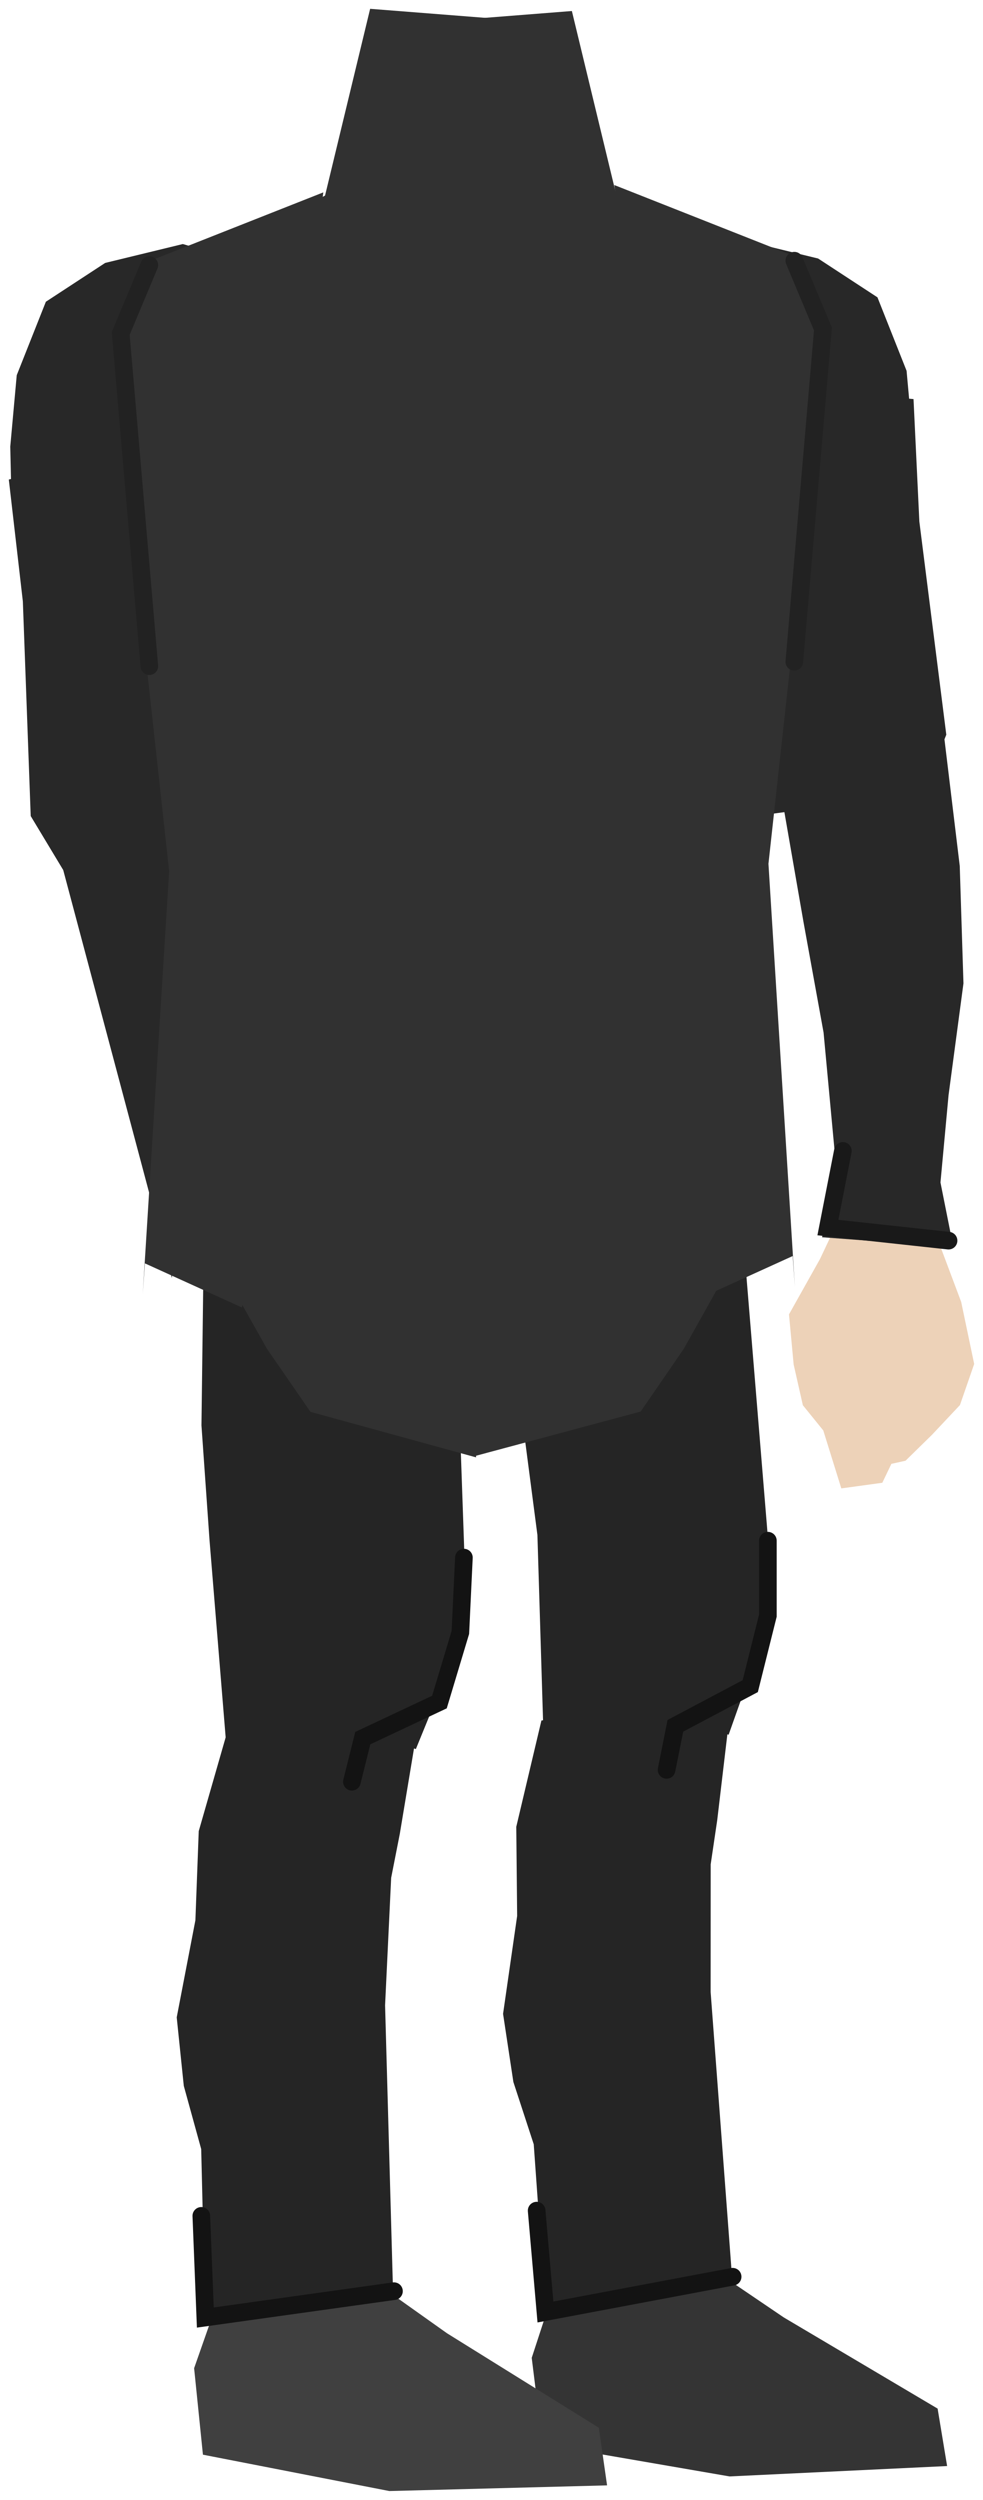 <svg xmlns="http://www.w3.org/2000/svg" xmlns:xlink="http://www.w3.org/1999/xlink" version="1.1" width="268.22" height="681.672" viewBox="19.582 -1.927 268.22 681.672">
  <!-- Exported by Scratch - http://scratch.mit.edu/ -->
  <g id="ID0.5880346246995032">
    <path id="ID0.6829322893172503" fill="#EDD2B8" stroke="none" stroke-linecap="round" d="M 275.952 337.378 L 249.9 327.487 L 243.313 341.405 L 234.863 356.483 L 236.137 370.161 L 238.65 381.26 L 244.218 388.132 L 249.14 403.935 L 260.33 402.399 L 262.806 397.241 L 266.668 396.388 L 273.893 389.309 L 281.515 381.208 L 285.398 370.005 L 281.851 353.089 L 275.952 337.378 Z " stroke-width="1.963"/>
    <g id="ID0.9434720128774643">
      <path id="ID0.6507829907350242" fill="#282828" stroke="none" stroke-linecap="round" d="M 274.993 180.688 L 231.838 209.347 L 238.84 249.594 L 244.301 279.635 L 247.897 318.228 L 243.885 335.454 L 279.711 338.127 L 276.198 320.518 L 278.409 296.66 L 282.471 266.223 L 281.457 234.19 L 274.993 180.688 Z " stroke-width="1.963"/>
      <path id="ID0.9892375003546476" fill="none" stroke="#191919" stroke-width="4.807" stroke-linecap="round" d="M 278.405 336.379 L 245.482 332.808 L 249.57 311.907 "/>
    </g>
  </g>
  <g id="ID0.6660797297954559">
    <path id="ID0.5368814701214433" fill="#343434" stroke="none" stroke-linecap="round" d="M 164.667 641.019 L 171.597 619.794 L 182.387 597.567 L 206.367 611.648 L 233.447 630.001 L 275.42 654.86 L 278.013 670.522 L 218.648 673.355 L 167.582 664.543 L 164.667 641.019 Z " stroke-width="1.851"/>
    <g id="ID0.5077062323689461">
      <path id="ID0.05466862628236413" fill="#252525" stroke="none" stroke-linecap="round" d="M 167.313 467.228 L 219.456 459.103 L 215.283 494.397 L 213.499 506.447 L 213.484 541.263 L 219.494 621.189 L 168.431 627.847 L 165.216 582.782 L 159.66 565.796 L 156.847 547.22 L 160.689 520.522 L 160.452 496.206 L 167.313 467.228 Z " stroke-width="1.442"/>
      <path id="ID0.5319394422695041" fill="none" stroke="#131313" stroke-width="4.807" stroke-linecap="round" d="M 219.49 618.901 L 168.412 628.516 L 166.008 600.873 "/>
    </g>
    <g id="ID0.8820344842970371">
      <path id="ID0.3809091211296618" fill="#252525" stroke="none" stroke-linecap="round" d="M 140.321 290.283 L 216.554 243.373 L 219.589 301.608 L 229.176 418.13 L 228.016 443.976 L 218.399 471.096 L 198.945 465.846 L 167.81 468.949 L 166.22 416.64 L 162.042 384.664 L 140.321 290.283 Z " stroke-width="1.756"/>
      <path id="ID0.9495224836282432" fill="none" stroke="#131313" stroke-width="4.807" stroke-linecap="round" d="M 229.105 418.193 L 229.105 438.624 L 224.297 457.854 L 203.866 468.67 L 201.462 480.689 "/>
    </g>
  </g>
  <g id="ID0.18228224432095885">
    <path id="ID0.5368814701214433" fill="#404040" stroke="none" stroke-linecap="round" d="M 72.548 643.843 L 79.936 622.774 L 91.205 600.786 L 114.874 615.382 L 141.551 634.316 L 182.976 660.078 L 185.229 675.792 L 125.817 677.341 L 74.953 667.425 L 72.548 643.843 Z " stroke-width="1.851"/>
    <g id="ID0.5077062323689461">
      <path id="ID0.05466862628236413" fill="#252525" stroke="none" stroke-linecap="round" d="M 82.032 468.768 L 134.5 463.113 L 128.665 498.171 L 126.314 510.124 L 124.655 544.9 L 126.885 625.02 L 75.564 629.261 L 74.481 584.093 L 69.732 566.864 L 67.8 548.176 L 72.898 521.689 L 73.809 497.39 L 82.032 468.768 Z " stroke-width="1.442"/>
      <path id="ID0.5319394422695041" fill="none" stroke="#131313" stroke-width="4.807" stroke-linecap="round" d="M 127.082 622.835 L 75.607 630.027 L 74.511 602.302 "/>
    </g>
    <g id="ID0.8820344842970371">
      <path id="ID0.3809091211296618" fill="#252525" stroke="none" stroke-linecap="round" d="M 75.838 284.586 L 141.964 247.456 L 142.246 305.77 L 146.32 422.615 L 143.941 448.377 L 133.054 475.013 L 113.87 468.851 L 81.308 473.695 L 76.758 418.14 L 74.552 386.755 L 75.838 284.586 Z " stroke-width="1.756"/>
      <path id="ID0.9495224836282432" fill="none" stroke="#131313" stroke-width="4.807" stroke-linecap="round" d="M 146.163 422.805 L 145.198 443.213 L 139.488 462.194 L 118.569 472.034 L 115.601 483.926 "/>
    </g>
  </g>
  <path id="ID0.7729651997797191" fill="#282828" stroke="none" stroke-linecap="round" d="M 21.985 128.837 L 77.429 114.979 L 81.919 163.709 L 78.625 184.685 L 80.5 210.557 L 66.474 346.567 L 36.833 235.322 L 27.962 220.598 L 25.817 162.066 L 21.985 128.837 Z " stroke-width="2.305"/>
  <path id="ID0.4757494777441025" fill="#282828" stroke="none" stroke-linecap="round" d="M 48.282 69.767 L 69.471 64.617 L 108.907 76.348 L 88.601 137.579 L 62.997 149.596 L 51.813 152.171 L 43.867 146.449 L 36.804 139.296 L 22.677 133.001 L 22.383 119.839 L 24.149 100.382 L 32.095 80.354 L 48.282 69.767 Z " stroke-width="1.161"/>
  <path id="ID0.7729651997797191" fill="#282828" stroke="none" stroke-linecap="round" d="M 268.843 106.894 L 211.889 102.186 L 215.339 151.001 L 223.475 176.972 L 225.749 199.188 L 230.68 219.924 L 271.414 214.379 L 277.788 198.414 L 270.436 140.305 L 268.843 106.894 Z " stroke-width="2.305"/>
  <path id="ID0.4757494777441025" fill="#282828" stroke="none" stroke-linecap="round" d="M 242.818 68.567 L 221.629 63.417 L 182.193 75.148 L 202.499 136.379 L 228.103 148.396 L 239.287 150.971 L 247.233 145.249 L 254.296 138.095 L 268.423 131.801 L 268.717 118.639 L 266.951 99.183 L 259.005 79.154 L 242.818 68.567 Z " stroke-width="1.161"/>
  <path id="ID0.4270821204409003" fill="#313131" stroke="none" stroke-linecap="round" d="M 149.279 395.083 L 147.73 78.873 L 189.47 85.971 L 205.886 98.445 L 212.584 109.981 L 228.989 142.486 L 226.837 171.807 L 224.321 187.095 L 228.039 206.562 L 228.956 221.945 L 223.518 241.158 L 219.41 255.734 L 216.162 281.686 L 218.857 343.191 L 206.155 365.876 L 194.395 382.978 L 149.279 395.083 Z " stroke-width="1.244"/>
  <path id="ID0.4270821204409003" fill="#313131" stroke="none" stroke-linecap="round" d="M 149.484 395.476 L 149.157 79.27 L 107.458 86.08 L 91.116 98.44 L 84.486 109.93 L 68.274 142.322 L 70.6 171.658 L 73.207 186.964 L 69.604 206.406 L 68.779 221.783 L 74.33 241.034 L 78.525 255.639 L 81.927 281.613 L 79.598 343.101 L 92.434 365.875 L 104.295 383.058 L 149.484 395.476 Z " stroke-width="1.244"/>
  <path id="ID0.9286923445761204" fill="#313131" stroke="none" stroke-linecap="round" d="M 120.576 0.476 L 165.784 4.024 L 148.673 49.404 L 151.706 146.686 L 60.49 76.872 L 108.273 51.407 L 120.576 0.476 Z " stroke-width="1.144"/>
  <path id="ID0.9286923445761204" fill="#313131" stroke="none" stroke-linecap="round" d="M 175.624 1.076 L 130.416 4.624 L 147.526 50.004 L 150.445 146.142 L 235.71 77.472 L 187.927 52.007 L 175.624 1.076 Z " stroke-width="1.144"/>
  <path id="ID0.562834897544235" fill="#313131" stroke="none" stroke-linecap="round" d="M 78.959 293.301 L 151.671 279.48 L 151.671 328.155 L 118.62 331.159 L 78.959 293.301 Z " stroke-width="2.404"/>
  <path id="ID0.562834897544235" fill="#313131" stroke="none" stroke-linecap="round" d="M 225.341 293.901 L 152.629 280.08 L 152.629 328.755 L 185.68 331.759 L 225.341 293.901 Z " stroke-width="2.404"/>
  <path id="ID0.4144489667378366" fill="#313131" stroke="none" stroke-linecap="round" d="M 59.129 69.758 L 107.803 50.529 L 100.592 102.809 L 108.404 247.03 L 85.569 354.595 L 59.129 342.577 L 58.528 350.99 L 65.739 235.613 L 54.321 131.653 L 51.917 92.593 L 59.129 69.758 Z " stroke-width="2.404"/>
  <path id="ID0.4144489667378366" fill="#313131" stroke="none" stroke-linecap="round" d="M 235.871 67.758 L 187.197 48.529 L 194.408 100.809 L 186.596 245.03 L 209.431 352.595 L 235.871 340.577 L 236.472 348.99 L 229.261 233.613 L 240.679 129.653 L 243.083 90.593 L 235.871 67.758 Z " stroke-width="2.404"/>
  <path id="ID0.8752945330925286" fill="none" stroke="#222222" stroke-width="4.807" stroke-linecap="round" d="M 60.331 70.359 L 52.519 88.988 L 60.331 179.727 "/>
  <path id="ID0.8752945330925286" fill="none" stroke="#222222" stroke-width="4.807" stroke-linecap="round" d="M 236.32 69.159 L 244.131 87.788 L 236.32 178.527 "/>
</svg>